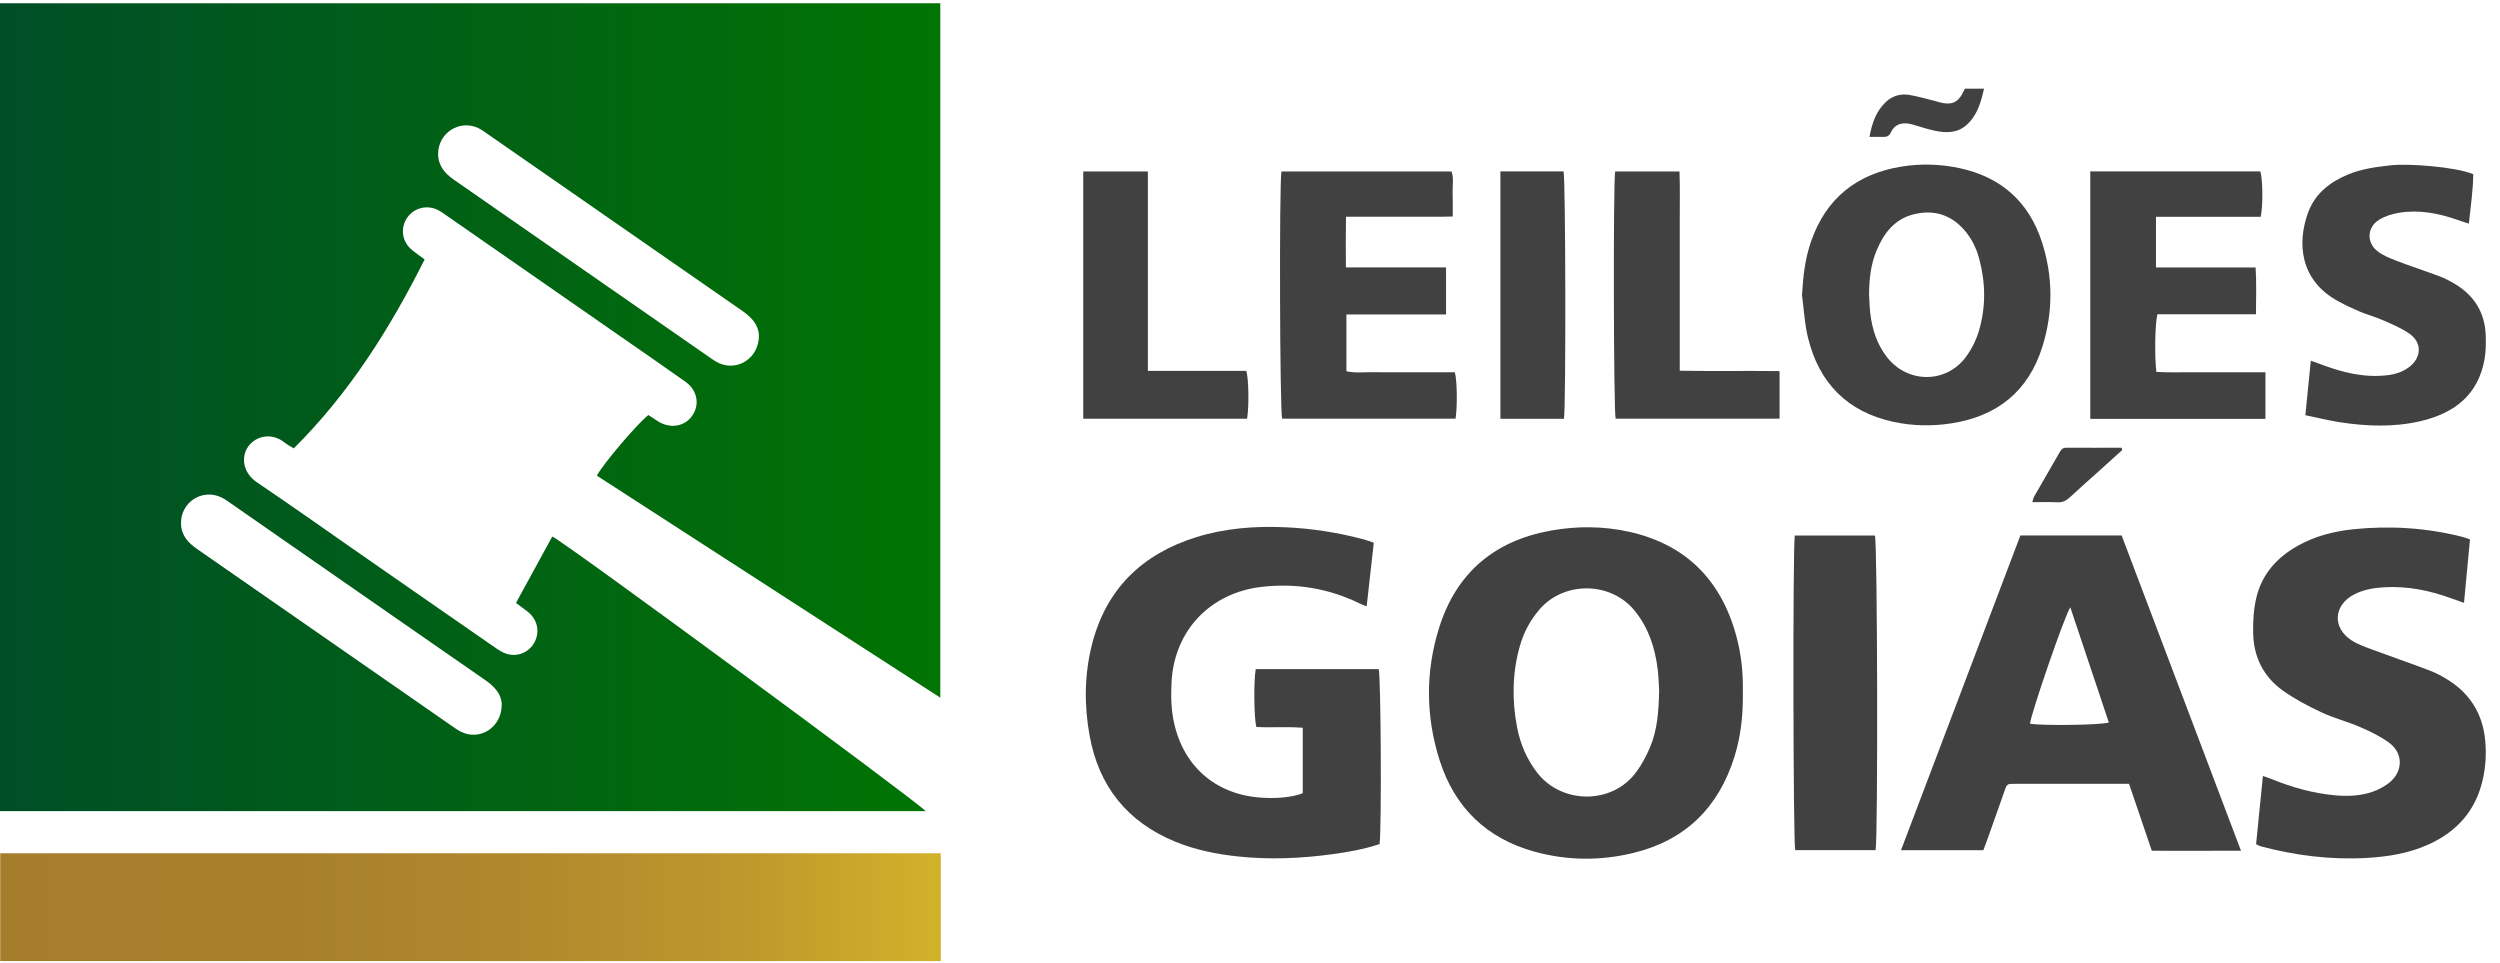 <svg width="122" height="47" viewBox="0 0 122 47" fill="none" xmlns="http://www.w3.org/2000/svg">
<g clip-path="url(#clip0)">
<path d="M45.887 34.047C40.259 30.407 34.691 26.809 29.129 23.213C29.395 22.68 31.093 20.679 31.642 20.253C31.793 20.352 31.953 20.461 32.118 20.564C32.709 20.936 33.415 20.817 33.781 20.286C34.156 19.744 34.035 19.049 33.456 18.635C32.41 17.89 31.352 17.163 30.298 16.43C27.46 14.458 24.621 12.484 21.782 10.512C21.646 10.417 21.513 10.32 21.366 10.246C20.837 9.981 20.206 10.143 19.874 10.619C19.538 11.099 19.602 11.739 20.045 12.144C20.238 12.321 20.461 12.463 20.722 12.661C19.032 16.027 17.052 19.182 14.337 21.881C14.17 21.778 14.024 21.706 13.9 21.605C13.26 21.084 12.478 21.274 12.111 21.793C11.753 22.299 11.848 23.071 12.542 23.54C14.193 24.654 15.817 25.807 17.451 26.943C19.695 28.503 21.937 30.064 24.185 31.618C24.358 31.737 24.547 31.859 24.747 31.914C25.286 32.069 25.833 31.817 26.087 31.338C26.352 30.834 26.233 30.251 25.778 29.872C25.603 29.728 25.413 29.601 25.179 29.425C25.778 28.33 26.367 27.254 26.951 26.183C27.435 26.36 44.673 39.045 45.171 39.582C30.105 39.582 15.069 39.582 -0.003 39.582C-0.001 26.453 -0.001 13.324 -0.001 0.16C15.29 0.16 30.574 0.16 45.887 0.16C45.887 11.447 45.887 22.717 45.887 34.047ZM24.485 34.376C24.475 33.884 24.145 33.512 23.686 33.193C19.534 30.315 15.386 27.429 11.236 24.545C11.101 24.45 10.967 24.353 10.821 24.281C9.87 23.814 8.799 24.512 8.834 25.57C8.853 26.14 9.186 26.494 9.629 26.799C13.781 29.679 17.929 32.565 22.079 35.447C22.215 35.541 22.348 35.638 22.497 35.71C23.421 36.167 24.491 35.498 24.485 34.376ZM37.034 16.377C37.021 15.862 36.686 15.491 36.229 15.174C32.062 12.286 27.902 9.392 23.738 6.5C23.616 6.415 23.495 6.327 23.363 6.261C22.437 5.806 21.373 6.485 21.381 7.517C21.385 8.087 21.698 8.455 22.14 8.764C26.332 11.673 30.521 14.586 34.71 17.496C34.831 17.581 34.957 17.663 35.09 17.723C36.013 18.135 37.046 17.453 37.034 16.377Z" fill="url(#paint0_linear)"/>
<path d="M0.01 46.9C0.01 45.144 0.01 43.407 0.01 41.639C15.313 41.639 30.595 41.639 45.91 41.639C45.91 43.399 45.91 45.134 45.91 46.9C30.605 46.9 15.323 46.9 0.01 46.9Z" fill="url(#paint1_linear)"/>
<path d="M85.05 33.773C85.068 34.866 84.959 35.912 84.642 36.925C83.87 39.401 82.252 41.003 79.714 41.622C78.102 42.015 76.476 42.001 74.881 41.56C72.546 40.916 70.988 39.405 70.255 37.108C69.574 34.969 69.555 32.789 70.226 30.644C71.062 27.964 72.917 26.391 75.679 25.893C76.958 25.663 78.24 25.671 79.504 25.951C82.273 26.568 83.987 28.306 84.728 31.021C84.978 31.933 85.072 32.865 85.05 33.773ZM80.966 33.685C80.947 33.405 80.941 33.042 80.898 32.682C80.772 31.636 80.461 30.665 79.79 29.825C78.606 28.345 76.311 28.374 75.144 29.722C74.683 30.253 74.358 30.856 74.168 31.529C73.8 32.834 73.779 34.156 74.032 35.484C74.189 36.303 74.504 37.05 75.021 37.715C76.2 39.239 78.668 39.288 79.852 37.672C80.122 37.306 80.34 36.892 80.519 36.472C80.885 35.613 80.943 34.691 80.966 33.685Z" fill="#414141"/>
<path d="M63.575 38.708C63.575 37.641 63.575 36.608 63.575 35.515C62.809 35.453 62.055 35.517 61.314 35.476C61.197 35.115 61.172 33.248 61.279 32.653C63.276 32.653 65.277 32.653 67.28 32.653C67.389 32.991 67.428 40.4 67.323 41.19C66.568 41.445 65.775 41.583 64.981 41.69C63.476 41.892 61.965 41.958 60.45 41.799C59.381 41.688 58.336 41.478 57.339 41.069C55.005 40.105 53.615 38.364 53.171 35.889C52.905 34.417 52.916 32.933 53.282 31.476C53.968 28.744 55.734 27.036 58.389 26.21C59.787 25.776 61.23 25.667 62.687 25.729C64.007 25.784 65.306 25.988 66.582 26.332C66.722 26.369 66.858 26.424 67.041 26.484C66.926 27.515 66.811 28.534 66.693 29.592C66.541 29.531 66.45 29.498 66.366 29.456C64.847 28.713 63.255 28.446 61.572 28.639C59.06 28.927 57.296 30.774 57.171 33.3C57.136 33.993 57.15 34.683 57.313 35.362C57.823 37.501 59.433 38.825 61.658 38.932C62.41 38.973 63.114 38.893 63.575 38.708Z" fill="#414141"/>
<path d="M98.594 26.132C100.27 26.132 101.88 26.132 103.537 26.132C105.465 31.231 107.396 36.33 109.36 41.515C107.876 41.521 106.456 41.519 105.008 41.517C104.636 40.424 104.272 39.354 103.897 38.25C103.712 38.25 103.549 38.25 103.388 38.25C101.742 38.25 100.097 38.25 98.45 38.25C97.88 38.25 97.958 38.219 97.769 38.748C97.503 39.492 97.244 40.237 96.978 40.98C96.918 41.149 96.853 41.315 96.787 41.49C95.455 41.49 94.146 41.49 92.769 41.49C94.722 36.344 96.655 31.245 98.594 26.132ZM101.031 29.637C100.754 30.037 99.074 34.934 99.066 35.319C99.733 35.42 102.54 35.385 102.911 35.257C102.287 33.394 101.665 31.531 101.031 29.637Z" fill="#414141"/>
<path d="M110.097 41.198C110.206 40.103 110.315 39.012 110.43 37.87C110.607 37.931 110.741 37.97 110.869 38.024C111.849 38.421 112.857 38.707 113.915 38.808C114.545 38.868 115.173 38.847 115.77 38.642C116.089 38.532 116.41 38.361 116.662 38.139C117.271 37.6 117.261 36.75 116.612 36.264C116.184 35.943 115.686 35.702 115.192 35.488C114.574 35.218 113.911 35.053 113.302 34.769C112.649 34.465 112.001 34.125 111.416 33.709C110.457 33.032 109.971 32.05 109.953 30.879C109.943 30.309 109.978 29.72 110.109 29.168C110.381 28.015 111.122 27.194 112.147 26.624C112.981 26.161 113.891 25.928 114.827 25.829C116.627 25.642 118.411 25.755 120.169 26.2C120.278 26.227 120.383 26.272 120.536 26.323C120.439 27.34 120.344 28.351 120.243 29.419C120.005 29.335 119.825 29.273 119.646 29.207C118.584 28.818 117.495 28.594 116.359 28.658C115.846 28.686 115.344 28.771 114.881 29.01C113.874 29.529 113.806 30.638 114.759 31.251C115.06 31.445 115.408 31.566 115.746 31.692C116.684 32.042 117.633 32.365 118.572 32.723C118.893 32.845 119.202 33.011 119.492 33.197C120.562 33.878 121.155 34.862 121.277 36.122C121.341 36.781 121.301 37.437 121.149 38.086C120.801 39.574 119.889 40.587 118.514 41.209C117.555 41.643 116.532 41.809 115.492 41.867C113.736 41.966 112.009 41.75 110.311 41.297C110.249 41.278 110.194 41.241 110.097 41.198Z" fill="#414141"/>
<path d="M87.938 14.403C87.987 13.499 88.088 12.618 88.384 11.77C89.115 9.674 90.609 8.488 92.777 8.132C93.728 7.976 94.679 8.003 95.624 8.204C97.652 8.639 99.006 9.845 99.644 11.805C100.192 13.493 100.198 15.216 99.671 16.91C98.992 19.088 97.471 20.315 95.225 20.66C94.272 20.807 93.32 20.788 92.378 20.582C90.14 20.09 88.777 18.69 88.234 16.496C88.065 15.817 88.032 15.102 87.938 14.403ZM91.21 14.345C91.229 14.658 91.231 14.971 91.268 15.281C91.363 16.078 91.6 16.825 92.11 17.462C93.111 18.705 94.941 18.717 95.91 17.453C96.202 17.07 96.433 16.607 96.571 16.144C96.917 14.985 96.9 13.803 96.587 12.634C96.445 12.105 96.207 11.617 95.838 11.204C95.186 10.473 94.374 10.228 93.43 10.448C92.47 10.672 91.939 11.362 91.581 12.216C91.293 12.896 91.219 13.616 91.21 14.345Z" fill="#414141"/>
<path d="M105.212 10.58C105.212 11.443 105.212 12.225 105.212 13.052C106.83 13.052 108.421 13.052 110.074 13.052C110.12 13.822 110.097 14.551 110.091 15.337C108.448 15.337 106.859 15.337 105.286 15.337C105.165 15.735 105.136 17.396 105.231 18.149C105.801 18.186 106.39 18.161 106.974 18.166C107.567 18.17 108.16 18.166 108.753 18.166C109.341 18.166 109.932 18.166 110.554 18.166C110.554 18.956 110.554 19.687 110.554 20.442C107.693 20.442 104.866 20.442 102.005 20.442C102.005 16.414 102.005 12.406 102.005 8.365C104.78 8.365 107.538 8.365 110.301 8.365C110.422 8.694 110.443 10.037 110.321 10.58C108.642 10.58 106.951 10.58 105.212 10.58Z" fill="#414141"/>
<path d="M70.567 13.05C70.567 13.843 70.567 14.559 70.567 15.345C68.939 15.345 67.335 15.345 65.705 15.345C65.705 16.298 65.705 17.181 65.705 18.116C66.135 18.217 66.576 18.155 67.012 18.163C67.457 18.174 67.902 18.165 68.346 18.165C68.791 18.165 69.236 18.165 69.68 18.165C70.123 18.165 70.565 18.165 70.996 18.165C71.109 18.563 71.125 19.841 71.031 20.43C68.212 20.43 65.388 20.43 62.568 20.43C62.455 20.067 62.422 8.999 62.535 8.367C65.287 8.367 68.048 8.367 70.833 8.367C70.96 8.702 70.874 9.065 70.888 9.419C70.903 9.779 70.893 10.139 70.893 10.565C70.291 10.586 69.721 10.574 69.151 10.576C68.591 10.578 68.031 10.576 67.471 10.576C66.899 10.576 66.325 10.576 65.685 10.576C65.67 11.418 65.674 12.212 65.68 13.048C67.325 13.05 68.916 13.05 70.567 13.05Z" fill="#414141"/>
<path d="M112.502 20.263C112.592 19.36 112.677 18.514 112.767 17.602C112.955 17.669 113.101 17.719 113.245 17.774C114.301 18.174 115.377 18.45 116.522 18.308C116.905 18.26 117.263 18.145 117.57 17.91C118.173 17.447 118.206 16.729 117.59 16.292C117.195 16.01 116.728 15.823 116.281 15.623C115.921 15.463 115.536 15.364 115.172 15.212C114.809 15.059 114.451 14.89 114.105 14.701C112.211 13.674 112.1 11.832 112.635 10.372C112.973 9.45 113.694 8.886 114.579 8.517C115.239 8.242 115.937 8.149 116.643 8.069C117.514 7.968 119.813 8.137 120.695 8.499C120.686 9.279 120.571 10.065 120.48 10.914C120.268 10.844 120.102 10.792 119.935 10.734C119.007 10.407 118.058 10.224 117.076 10.382C116.742 10.436 116.396 10.545 116.11 10.718C115.517 11.078 115.47 11.825 116.018 12.256C116.293 12.472 116.645 12.61 116.979 12.737C117.654 12.997 118.342 13.219 119.019 13.472C119.28 13.569 119.531 13.697 119.772 13.839C120.74 14.409 121.267 15.253 121.304 16.381C121.316 16.758 121.312 17.142 121.248 17.513C120.948 19.267 119.776 20.16 118.142 20.547C116.825 20.858 115.495 20.807 114.167 20.603C113.621 20.514 113.082 20.381 112.502 20.263Z" fill="#414141"/>
<path d="M87.586 26.134C88.911 26.134 90.206 26.134 91.497 26.134C91.62 26.498 91.651 40.883 91.528 41.486C90.225 41.486 88.915 41.486 87.606 41.486C87.507 41.141 87.481 26.758 87.586 26.134Z" fill="#414141"/>
<path d="M86.843 18.11C86.843 18.901 86.843 19.65 86.843 20.43C84.16 20.43 81.501 20.43 78.843 20.43C78.744 20.074 78.72 8.97 78.82 8.369C79.839 8.369 80.867 8.369 81.96 8.369C81.989 9.164 81.97 9.962 81.972 10.763C81.976 11.57 81.972 12.377 81.972 13.184C81.972 13.991 81.972 14.798 81.972 15.605C81.972 16.41 81.972 17.215 81.972 18.091C83.609 18.122 85.212 18.089 86.843 18.11Z" fill="#414141"/>
<path d="M56.016 18.098C57.675 18.098 59.252 18.098 60.818 18.098C60.938 18.468 60.958 19.845 60.858 20.434C58.206 20.434 55.551 20.434 52.862 20.434C52.862 16.412 52.862 12.408 52.862 8.369C53.896 8.369 54.921 8.369 56.016 8.369C56.016 9.991 56.016 11.597 56.016 13.205C56.016 14.812 56.016 16.42 56.016 18.098Z" fill="#414141"/>
<path d="M76.321 20.438C75.277 20.438 74.262 20.438 73.219 20.438C73.219 16.408 73.219 12.404 73.219 8.365C74.256 8.365 75.281 8.365 76.302 8.365C76.403 8.758 76.422 19.876 76.321 20.438Z" fill="#414141"/>
<path d="M95.886 4.328C96.207 4.328 96.481 4.328 96.82 4.328C96.666 5.009 96.487 5.631 95.976 6.092C95.515 6.51 94.955 6.496 94.395 6.374C94.043 6.298 93.7 6.185 93.354 6.082C92.907 5.95 92.485 6.002 92.269 6.473C92.195 6.634 92.079 6.683 91.917 6.681C91.707 6.677 91.497 6.679 91.231 6.679C91.357 5.996 91.557 5.421 92.03 4.977C92.349 4.676 92.745 4.563 93.168 4.631C93.572 4.697 93.965 4.814 94.365 4.911C94.523 4.95 94.679 5.005 94.84 5.032C95.266 5.104 95.528 4.979 95.744 4.608C95.789 4.524 95.83 4.433 95.886 4.328Z" fill="#414141"/>
<path d="M103.568 21.959C103.191 22.299 102.816 22.641 102.438 22.98C101.962 23.409 101.48 23.831 101.011 24.267C100.832 24.434 100.653 24.524 100.4 24.512C100.006 24.491 99.613 24.506 99.175 24.506C99.212 24.39 99.226 24.3 99.269 24.226C99.669 23.528 100.072 22.83 100.474 22.134C100.554 21.994 100.62 21.846 100.832 21.848C101.731 21.854 102.629 21.85 103.529 21.85C103.541 21.887 103.555 21.924 103.568 21.959Z" fill="#414141"/>
</g>
<defs>
<linearGradient id="paint0_linear" x1="-1.75974e-07" y1="20" x2="46" y2="20" gradientUnits="userSpaceOnUse">
<stop stop-color="#004E27"/>
<stop offset="1" stop-color="#017403"/>
</linearGradient>
<linearGradient id="paint1_linear" x1="46" y1="47" x2="-8.51556e-07" y2="47" gradientUnits="userSpaceOnUse">
<stop stop-color="#D3B22A"/>
<stop offset="0.205" stop-color="#BE992C"/>
<stop offset="0.437" stop-color="#B0892D"/>
<stop offset="0.689" stop-color="#A8802D"/>
<stop offset="1" stop-color="#A57D2D"/>
</linearGradient>
<clipPath id="clip0">
<rect width="121.31" height="46.74" fill="white" transform="translate(0 0.16)"/>
</clipPath>
</defs>
</svg>
